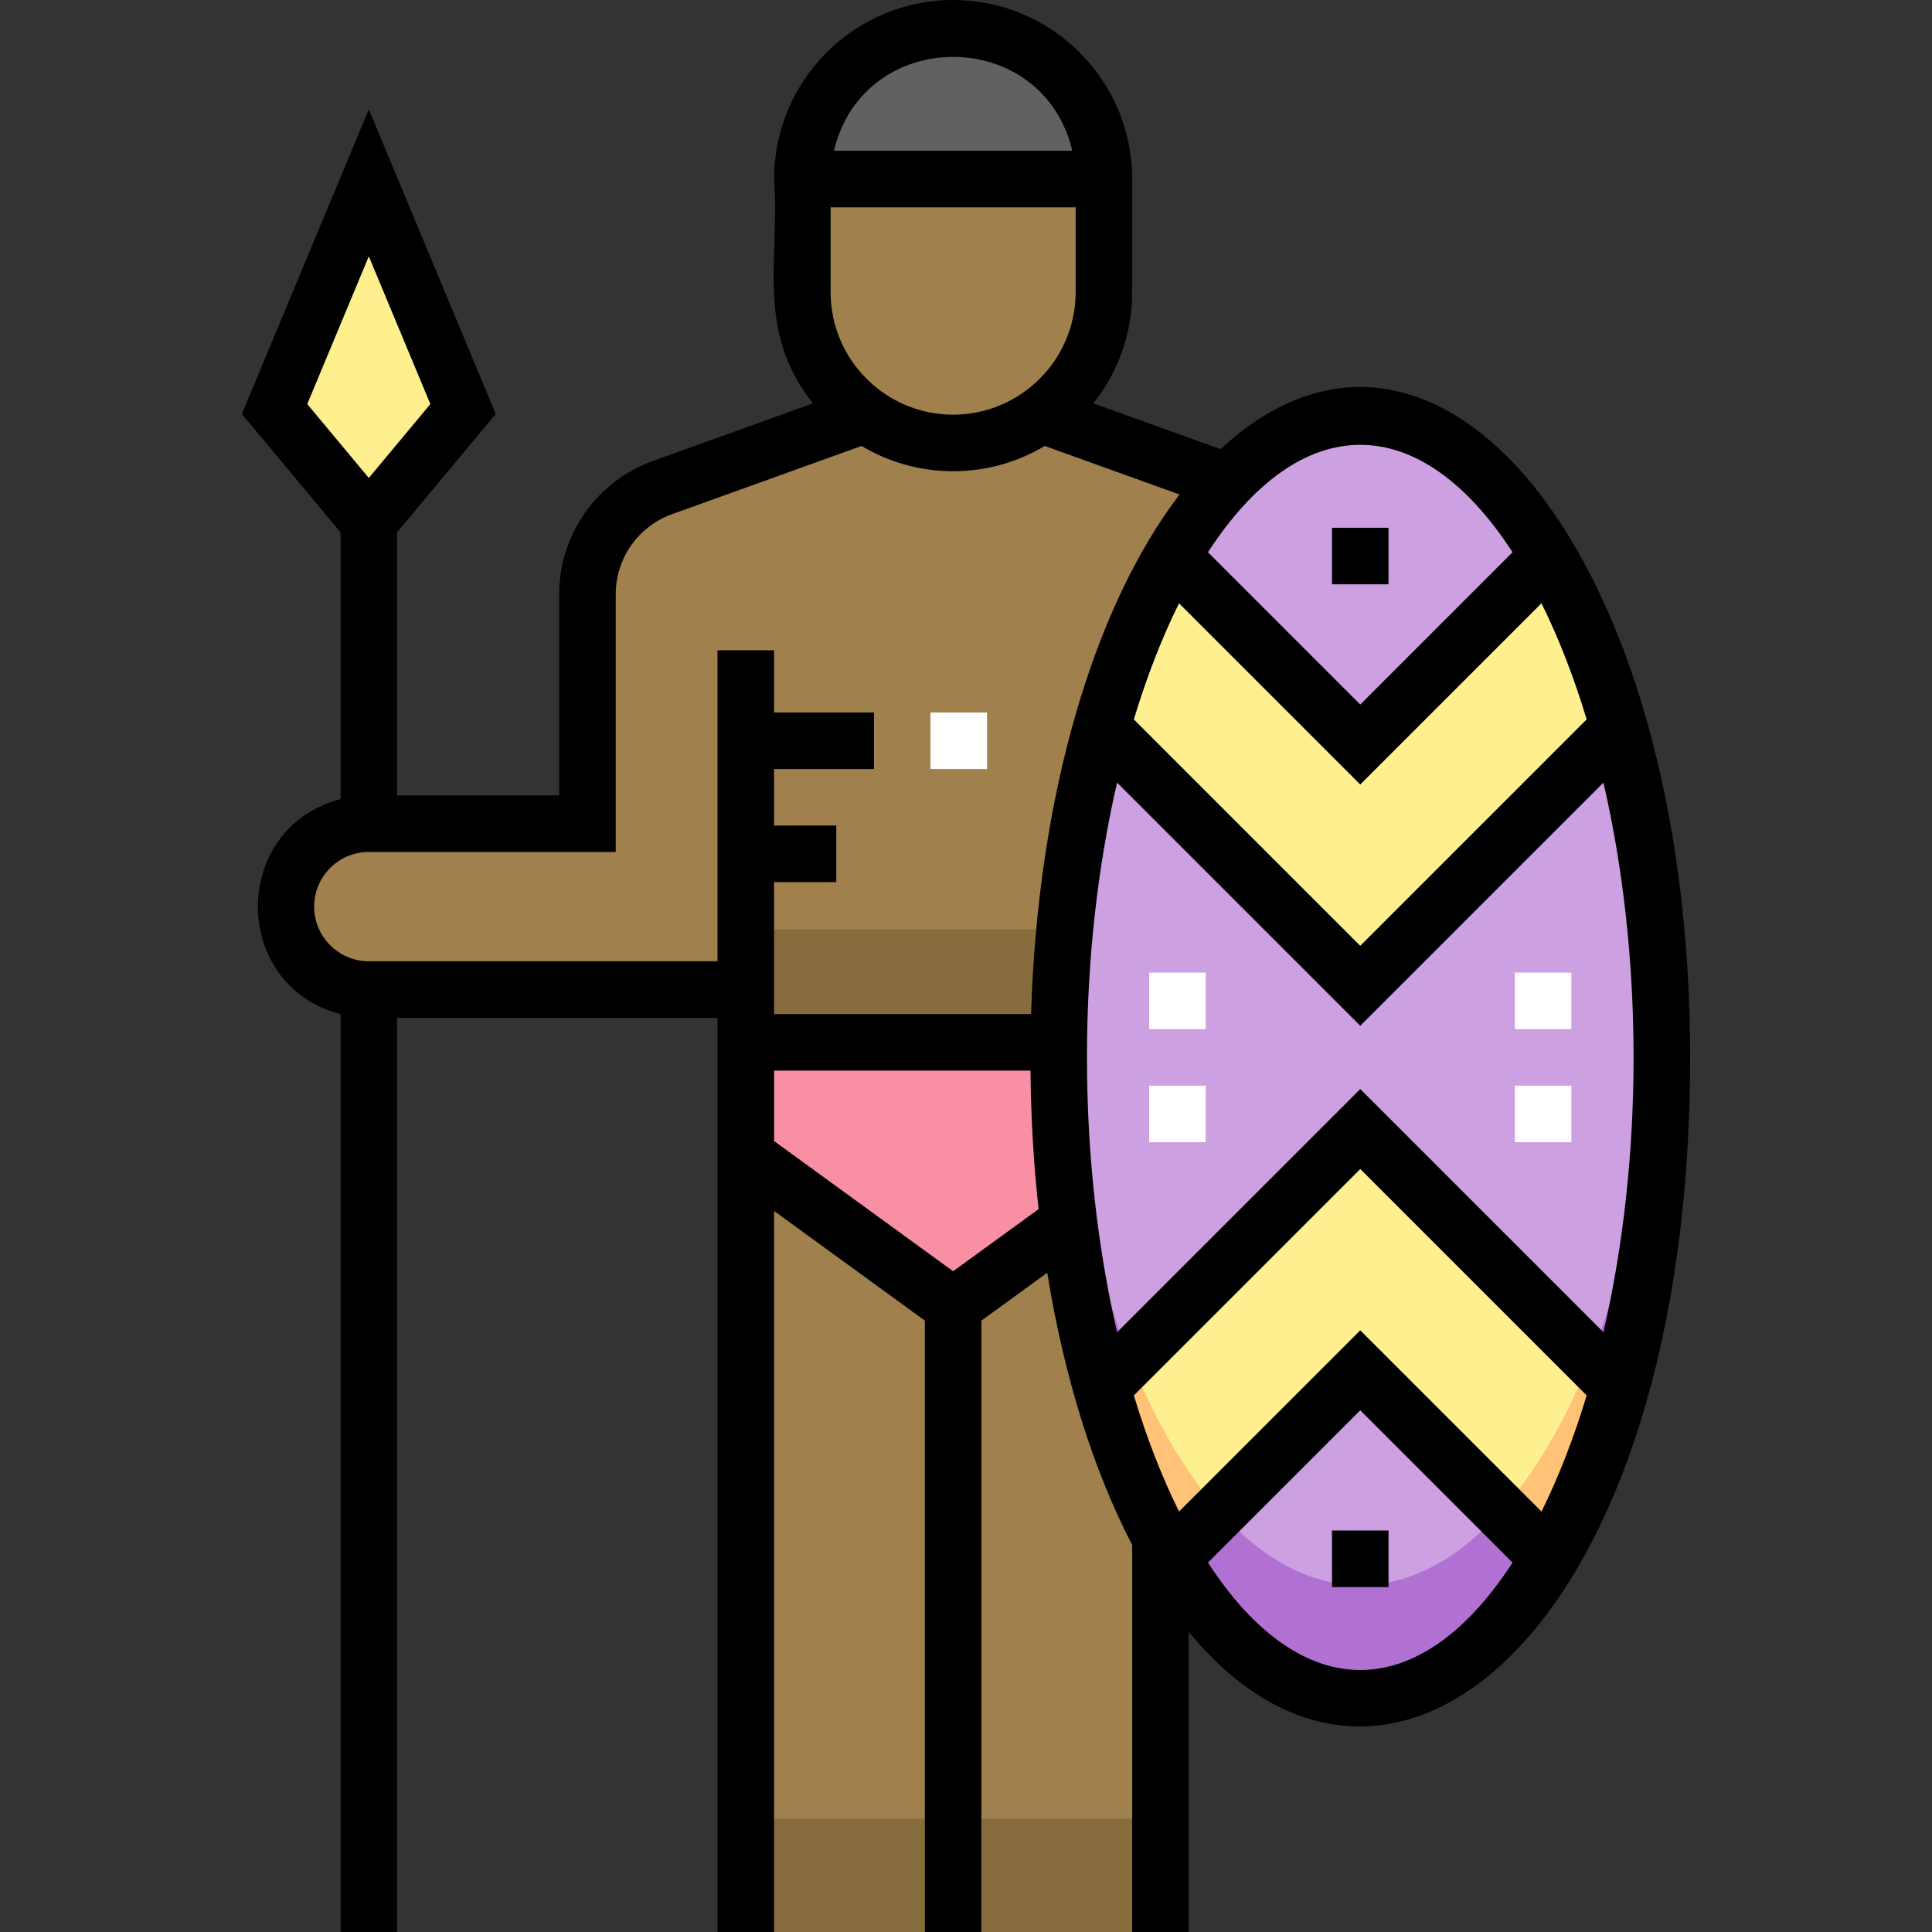 <svg id="Capa_1" enable-background="new 0 0 512.5 512.5" height="512" viewBox="0 0 512.5 512.5" width="512" xmlns="http://www.w3.org/2000/svg"><rect x="0" y="0" width="512.5" height="512.5" fill="#333333" stroke="none"/><g><g id="Filled_32_"><path d="m307.835 512.5h-110v-250h-100c-12.15 0-22-9.85-22-22 0-12.15 9.85-22 22-22h58v-60.915c0-12.651 7.936-23.942 19.838-28.227l55.162-19.858h44l55.162 19.858c11.903 4.285 19.838 15.576 19.838 28.227v161.915h-42z" fill="#a0804c"/><path d="m197.835 482.5h110v30h-110z" fill="#876c3e"/><path d="m197.835 246.5h110v30h-110z" fill="#876c3e"/><path d="m212.835 77.5c0 22.091 17.909 40 40 40 22.091 0 40-17.909 40-40v-30h-80z" fill="#a0804c"/><path d="m252.836 7.5c-22.091 0-40 17.909-40 40h80c-.001-22.091-17.909-40-40-40z" fill="#616161"/><path d="m307.835 306.5-55 40-55-40v-30h110z" fill="#f88fa4"/><ellipse cx="360.835" cy="280.5" fill="#cda0e1" rx="80" ry="170"/><path d="m360.835 420.5c-41.804 0-76.112-68.139-79.686-155-.203 4.944-.314 9.944-.314 15 0 93.888 35.817 170 80 170s80-76.112 80-170c0-5.056-.11-10.056-.314-15-3.573 86.861-37.882 155-79.686 155z" fill="#b071d2"/><g fill="#feef8f"><path d="m122.835 108.5-25 30-25-30 25-60z"/><path d="m310.946 147.611c-7.422 12.598-13.766 27.941-18.689 45.311l68.578 68.578 68.578-68.578c-4.923-17.37-11.267-32.713-18.689-45.312l-49.889 49.89z"/><path d="m292.258 368.078c4.923 17.37 11.267 32.713 18.689 45.311l49.889-49.889 49.889 49.889c7.422-12.599 13.766-27.941 18.689-45.312l-68.579-68.577z"/></g><g fill="#ffc277"><path d="m299.843 360.493-7.585 7.585c4.923 17.37 11.267 32.713 18.689 45.311l12.534-12.534c-9.047-10.172-17.065-23.92-23.638-40.362z"/><path d="m398.19 400.854 12.535 12.535c7.422-12.599 13.766-27.941 18.689-45.312l-7.585-7.585c-6.574 16.444-14.592 30.191-23.639 40.362z"/></g></g><g fill="#fff"><path d="m246.835 189h15v15h-15z"/><path d="m304.835 258h15v15h-15z"/><path d="m304.835 288h15v15h-15z"/><path d="m401.835 258h15v15h-15z"/><path d="m401.835 288h15v15h-15z"/></g><g id="Outline_32_"><path d="m323.763 119.142-33.737-12.145c6.445-8.109 10.31-18.357 10.31-29.497v-30c0-26.191-21.309-47.5-47.5-47.5s-47.5 21.309-47.5 47.5c1.604 21.33-5.036 40.189 10.31 59.497l-42.512 15.305c-14.833 5.34-24.798 19.52-24.798 35.283v53.415h-43v-69.784l26.171-31.405-33.672-80.811-33.671 80.811 26.171 31.405v70.753c-29.246 7.694-29.22 49.374 0 57.062v243.469h15v-242.5h85v242.5h15v-191.272l40 29.091v162.181h15v-162.181l17.463-12.699c4.535 27.94 12.338 52.598 22.537 72.205v102.675h15v-79.61c54.016 65.5 133-1.43 133-152.39 0-133.374-67.183-214.518-124.572-161.358zm97.131 71.692-60.059 60.06-60.059-60.06c3.421-11.32 7.456-21.671 11.987-30.798l48.072 48.071 48.072-48.071c4.531 9.127 8.566 19.478 11.987 30.798zm-19.657-44.343-40.401 40.402-40.401-40.402c24.661-37.963 56.111-38.007 80.802 0zm-116.785-106.491h-63.234c7.878-33.206 55.355-33.215 63.234 0zm-64.117 15h65v22.5c0 17.921-14.579 32.5-32.5 32.5-17.92 0-32.5-14.579-32.5-32.5zm-138.829 52.189 16.329-39.189 16.329 39.189-16.329 19.595zm171.33 230.038-47.5-34.546v-18.681h68.021c.115 12.649.848 24.936 2.149 36.742zm20.679-68.227h-68.179v-35h16.5v-15h-16.5v-15h26.5v-15h-26.5v-16.5h-15v82.5h-92.5c-7.995 0-14.5-6.505-14.5-14.5s6.505-14.5 14.5-14.5h65.5v-68.415c0-9.458 5.979-17.966 14.879-21.17l50.328-18.118c7.113 4.252 15.421 6.703 24.293 6.703s17.18-2.451 24.294-6.703l35.776 12.878c-22.522 29.417-37.63 79.374-39.391 137.825zm46.919 145.509 40.401-40.402 40.401 40.402c-24.661 37.963-56.111 38.007-80.802 0zm88.473-13.545-48.072-48.071-48.072 48.071c-4.531-9.127-8.566-19.478-11.987-30.798l60.059-60.06 60.059 60.06c-3.421 11.32-7.456 21.671-11.987 30.798zm-48.072-112.07-64.508 64.508c-5.094-22.066-7.992-46.886-7.992-72.901s2.898-50.836 7.992-72.901l64.508 64.508 64.508-64.508c10.656 46.158 10.656 99.644 0 145.802z"/><path d="m353.335 406h15v15h-15z"/><path d="m353.335 140h15v15h-15z"/></g></g></svg>